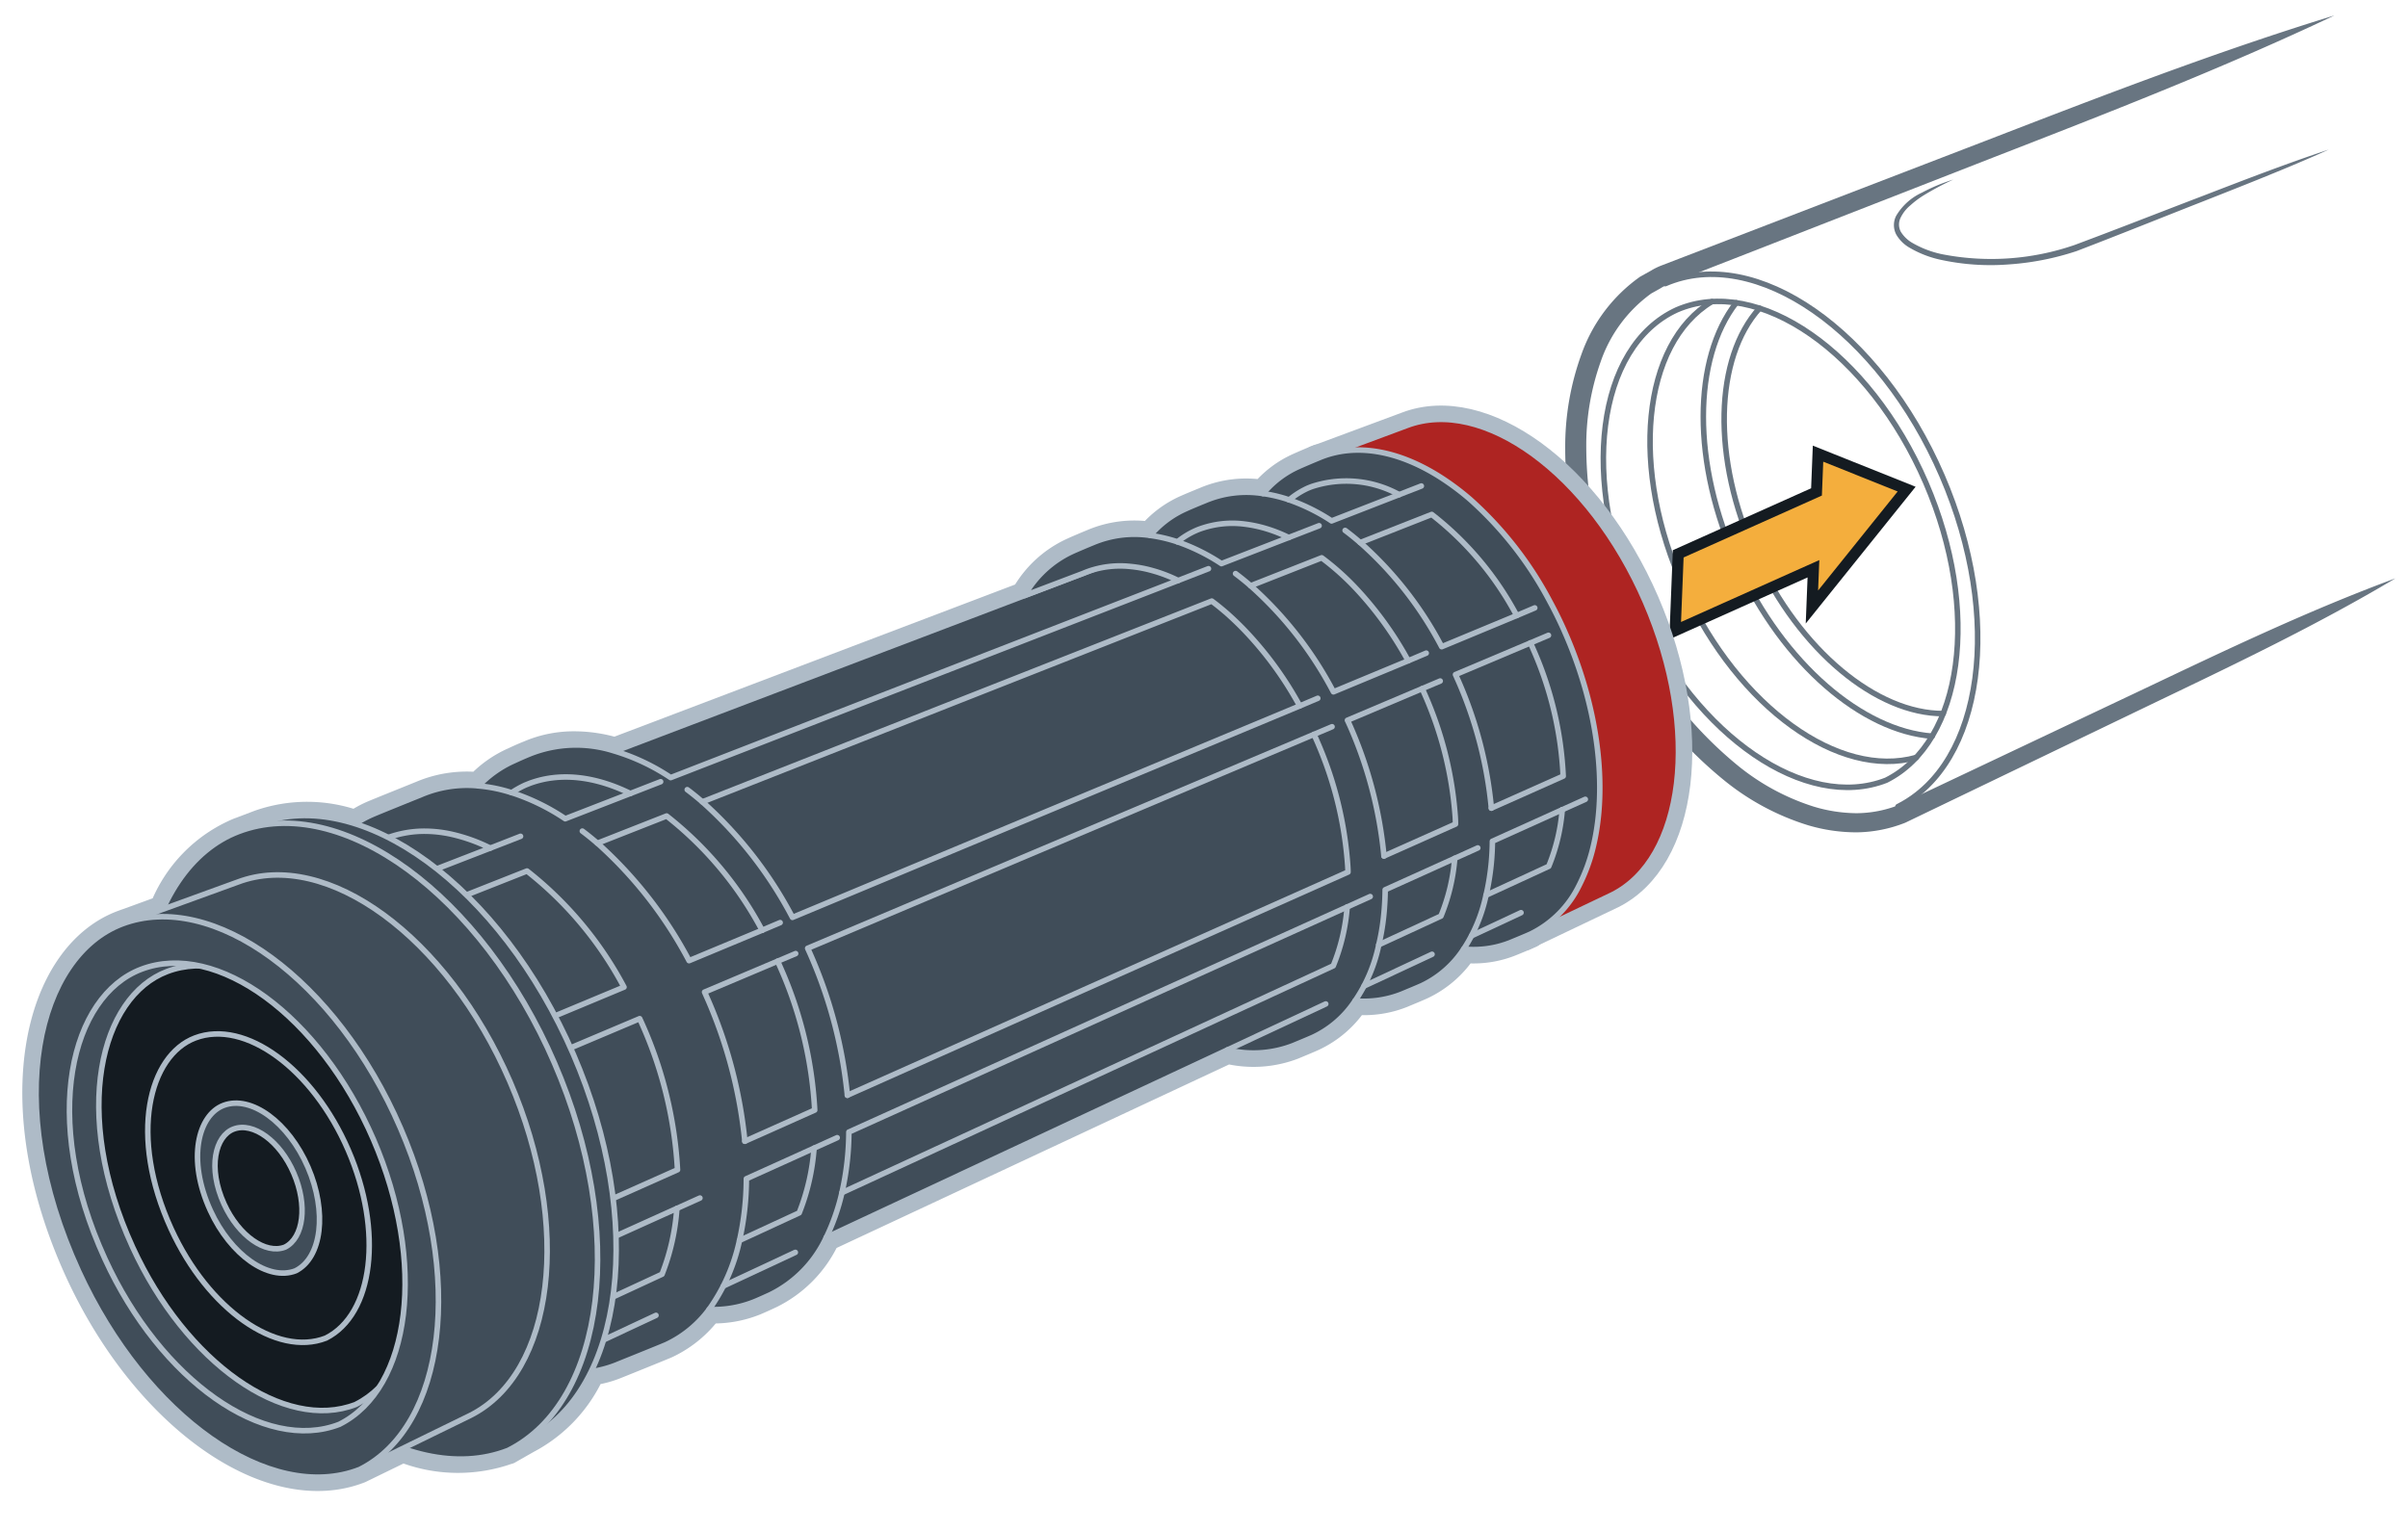 <svg xmlns="http://www.w3.org/2000/svg" width="218" height="138.634" viewBox="0 0 218 138.634"><g id="b9773a99-921b-4ca6-8c6c-3a40f2341cb8" data-name="below"><path d="M150.759,25.684c8.169-3.526,19.391,4.273,25.065,17.418,5.55,12.86,3.734,26.074-3.996,29.942" style="fill:none;stroke:#687581;stroke-linecap:round;stroke-linejoin:round;stroke-width:0.5px"/><path d="M216.863,52.376c-7.124,4.244-14.578,7.799-22.023,11.37L172.519,74.491l-.047.021-.009.003a12.303,12.303,0,0,1-4.391.862,15.411,15.411,0,0,1-4.383-.642,22.537,22.537,0,0,1-7.631-4.096,38.047,38.047,0,0,1-10.449-13.444,42.715,42.715,0,0,1-2.893-8.053,36.527,36.527,0,0,1-1.015-8.527,24.472,24.472,0,0,1,1.471-8.534A14.539,14.539,0,0,1,148.479,25.06l1.006-.561a5.73,5.73,0,0,1,.997-.482l1.955-.752,3.91-1.504,7.819-3.009,15.638-6.018c10.418-4.026,20.84-8.057,31.544-11.339-10.118,4.79-20.518,8.83-30.921,12.875l-15.595,6.089-7.797,3.045-3.898,1.522-1.949.761a4.49,4.49,0,0,0-.88.434l-.822.46a12.713,12.713,0,0,0-4.569,6.16,22.614,22.614,0,0,0-1.308,7.883,34.609,34.609,0,0,0,1.001,8.055,44.217,44.217,0,0,0,2.74,7.689,36.204,36.204,0,0,0,9.838,12.846,20.78,20.78,0,0,0,6.999,3.83,13.667,13.667,0,0,0,3.867.599,10.576,10.576,0,0,0,3.786-.717l-.055.024L194.174,62.351C201.632,58.807,209.083,55.247,216.863,52.376Z" style="fill:#687581"/><path d="M170.759,70.657c-7.24,2.835-17.161-3.91-22.41-15.364-5.365-11.707-3.816-23.901,3.46-27.235,7.348-3.171,17.442,3.843,22.545,15.667C179.346,55.292,177.712,67.177,170.759,70.657Z" style="fill:none;stroke:#687581;stroke-linecap:round;stroke-linejoin:round;stroke-width:0.5px"/><path d="M154.976,27.314c-6.317,3.8-7.483,15.141-2.485,26.048,4.914,10.723,14.034,17.206,20.995,15.233" style="fill:none;stroke:#687581;stroke-linecap:round;stroke-linejoin:round;stroke-width:0.5px"/><path d="M174.921,66.667c-6.313-.474-13.458-6.504-17.606-15.555-4.204-9.174-4.047-18.654-.133-23.696" style="fill:none;stroke:#687581;stroke-linecap:round;stroke-linejoin:round;stroke-width:0.5px"/><path d="M175.922,64.621c-5.99.021-12.983-5.647-16.969-14.345-4.028-8.791-3.706-17.887.34-22.362" style="fill:none;stroke:#687581;stroke-linecap:round;stroke-linejoin:round;stroke-width:0.5px"/></g><g id="bf155968-dce1-49dc-a016-f08fdefd628b" data-name="illustration"><path d="M176.841,16.259a26.026,26.026,0,0,0-2.699,1.437,8.558,8.558,0,0,0-1.199.905,3.301,3.301,0,0,0-.882,1.126,1.381,1.381,0,0,0,.03,1.273,2.981,2.981,0,0,0,.998.973,9.062,9.062,0,0,0,2.773,1.057,23.152,23.152,0,0,0,11.962-.847c3.812-1.421,7.641-2.929,11.461-4.389,3.821-1.472,7.639-2.954,11.532-4.244-3.738,1.686-7.55,3.18-11.36,4.684-3.817,1.498-7.597,3.025-11.445,4.499a24.723,24.723,0,0,1-6.079,1.207,21.263,21.263,0,0,1-6.186-.402,9.544,9.544,0,0,1-2.931-1.14,3.25,3.25,0,0,1-1.153-1.171,1.851,1.851,0,0,1-.004-1.678,5.26,5.26,0,0,1,2.334-2.103A16.417,16.417,0,0,1,176.841,16.259Z" style="fill:#687581"/></g><g id="a5ae47b3-b988-4462-9c06-319715ca9847" data-name="above"><polygon points="164.036 54.971 164.174 51.506 151.655 57.113 151.932 50.155 164.451 44.548 164.589 41.083 172.611 44.295 164.036 54.971" style="fill:#f4ae3d;stroke:#141b21;stroke-miterlimit:10"/><path d="M138.565,84.597c-.45.2-1.36.58-1.81.76a9.059,9.059,0,0,1-4.24.6,9.219,9.219,0,0,1-3.78,3.3c-.45.21-1.36.58-1.81.77a9.257,9.257,0,0,1-4.25.62,9.18,9.18,0,0,1-3.78,3.28c-.45.21-1.36.58-1.81.77a10.02,10.02,0,0,1-5.96.39l-36.31,16.98c-.01.01-.01.02-.02.03a10.84,10.84,0,0,1-5.06,5.16c-.45.21-.93.43-1.38.62a10.092,10.092,0,0,1-4.16.72,10.188,10.188,0,0,1-3.86,3.17c-.45.2-4.05,1.65-4.5,1.83a9.29,9.29,0,0,1-2.31.62,13.022,13.022,0,0,1-5.79,6.16l-.76.43c-.04.02-.08.05-.12.07l-.58.33-.26.15v-.01a13.515,13.515,0,0,1-9.55-.17l-3.9,1.9c-8.11,3.17-19.38-4.72-25.45-17.96-7.03-15.36-3.65-28.55,3.94-31.43.14-.05.29-.11.44-.16h.01l3.26-1.19a12.63,12.63,0,0,1,6.84-7.03h.01a.688.688,0,0,1,.13-.05l1.71-.65a13.04,13.04,0,0,1,8.72.01,9.341,9.341,0,0,1,1.48-.83c.45-.2,4.04-1.64,4.5-1.83a10.534,10.534,0,0,1,5.17-.78h.01a9.742,9.742,0,0,1,3.22-2.28c.44-.21.92-.42,1.37-.6a10.223,10.223,0,0,1,4.08-.82,12.881,12.881,0,0,1,3.63.54c.02,0,.03.01.05.01l37.07-14.08a9.542,9.542,0,0,1,4.39-4.03c.45-.21,1.36-.59,1.82-.78a9.663,9.663,0,0,1,5.18-.64,8.973,8.973,0,0,1,3.21-2.42c.44-.2,1.35-.57,1.81-.76a9.466,9.466,0,0,1,5.18-.61,8.95,8.95,0,0,1,3.22-2.45c.45-.2,1.35-.59,1.81-.77" style="fill:none;stroke:#aebbc7;stroke-linecap:round;stroke-linejoin:round;stroke-width:2.5px"/><path d="M146.172,81.485l-7.473,3.564L119.485,40.927l7.715-2.867c7.231-2.732,17.098,4.431,22.22,16.249C154.514,66.062,153.036,78.049,146.172,81.485Z" style="fill:#ae2422;stroke:#aebbc7;stroke-linecap:round;stroke-miterlimit:10;stroke-width:1.5px"/><path d="M135.866,83.382,35.192,130.535,14.744,83.579,118.738,44.061c6.528-2.473,15.436,4.012,20.06,14.713C143.397,69.417,142.062,80.271,135.866,83.382Z" style="fill:#404d59;stroke:#aebbc7;stroke-linecap:round;stroke-linejoin:round;stroke-width:0.5px"/><path d="M51.316,95.038l6.596-2.788c.102.212.196.425.289.637a37.446,37.446,0,0,1,3.136,13.047l-6.239,2.78a34.014,34.014,0,0,1,.196,3.425l5.984-2.703a20.155,20.155,0,0,1-1.343,5.958l-5.134,2.38a18.669,18.669,0,0,1-2.499,6.545,10.206,10.206,0,0,0,3.527-.723c.45-.187,4.054-1.632,4.505-1.836a10.201,10.201,0,0,0,3.859-3.17,9.982,9.982,0,0,0,4.157-.723c.451-.187.926-.408,1.377-.612a10.843,10.843,0,0,0,5.066-5.168c0-.009.009-.017.009-.025l36.32-16.983a9.963,9.963,0,0,0,5.958-.391c.451-.187,1.36-.561,1.81-.765a9.241,9.241,0,0,0,3.783-3.281,9.287,9.287,0,0,0,4.242-.62c.45-.187,1.36-.561,1.81-.765a9.242,9.242,0,0,0,3.782-3.307,9.039,9.039,0,0,0,4.242-.595c.451-.187,1.36-.561,1.81-.765a9.528,9.528,0,0,0,4.395-4.394,15.703,15.703,0,0,0,1.309-3.621c1.241-5.27.468-12.24-2.474-19.057-.085-.187-.162-.374-.246-.561q-.574-1.275-1.224-2.474a33.057,33.057,0,0,0-7.233-9.265,23.831,23.831,0,0,0-2.567-1.929c-3.808-2.465-7.786-3.256-11.152-1.81-.459.187-1.36.57-1.81.773a8.859,8.859,0,0,0-3.213,2.448,9.563,9.563,0,0,0-5.185.612c-.459.187-1.369.561-1.81.765a8.961,8.961,0,0,0-3.213,2.414,9.634,9.634,0,0,0-5.176.646c-.459.187-1.369.57-1.819.773a9.574,9.574,0,0,0-4.394,4.029l5.287-2.006c.17-.068.332-.136.502-.196a8.687,8.687,0,0,1,3.833-.433,11.019,11.019,0,0,1,1.972.374,13.011,13.011,0,0,1,2.32.892l-45.943,17.85a19.014,19.014,0,0,0-5.083-2.405h-.008a11.305,11.305,0,0,0-7.701.272c-.459.187-.935.4-1.377.604a9.97,9.97,0,0,0-3.221,2.278,10.583,10.583,0,0,0-5.176.782c-.459.187-4.046,1.632-4.497,1.836a9.998,9.998,0,0,0-2.992,2.04,14.205,14.205,0,0,1,3.018.74,8.206,8.206,0,0,1,.969-.527,9.671,9.671,0,0,1,3.893-.765,11.412,11.412,0,0,1,2.363.281A15.301,15.301,0,0,1,44.38,76.805l-5.831,2.261a28.607,28.607,0,0,1,2.924,2.278l6.239-2.465a33.049,33.049,0,0,1,8.78,10.514l-6.604,2.754Z" style="fill:#404d59;stroke:#aebbc7;stroke-linecap:round;stroke-linejoin:round;stroke-width:0.5px"/><path d="M123.141,49.138l6.477-2.55a28.515,28.515,0,0,1,7.692,9.155" style="fill:none;stroke:#aebbc7;stroke-linecap:round;stroke-linejoin:round;stroke-width:0.5px"/><path d="M113.222,53.048l6.435-2.533a23.607,23.607,0,0,1,3.086,2.754,31.628,31.628,0,0,1,4.743,6.571" style="fill:none;stroke:#aebbc7;stroke-linecap:round;stroke-linejoin:round;stroke-width:0.5px"/><path d="M116.715,45.27a7.539,7.539,0,0,1,1.7-1.071c.11-.043.212-.085.323-.128a9.939,9.939,0,0,1,7.93.723" style="fill:none;stroke:#aebbc7;stroke-linecap:round;stroke-linejoin:round;stroke-width:0.5px"/><path d="M106.6,49.07a7.274,7.274,0,0,1,1.623-1.003,5.47,5.47,0,0,1,.518-.204,8.684,8.684,0,0,1,3.893-.408,11.839,11.839,0,0,1,1.904.391,13.314,13.314,0,0,1,2.133.833" style="fill:none;stroke:#aebbc7;stroke-linecap:round;stroke-linejoin:round;stroke-width:0.5px"/><path d="M63.582,72.615l46.121-18.181c.484.357.96.748,1.437,1.165.493.442.986.91,1.462,1.403a32.039,32.039,0,0,1,5.066,6.928" style="fill:none;stroke:#aebbc7;stroke-linecap:round;stroke-linejoin:round;stroke-width:0.5px"/><path d="M46.327,71.782a9.187,9.187,0,0,1,1.198-.671c.144-.059.297-.119.442-.178,2.788-1.028,5.958-.62,9.095.926" style="fill:none;stroke:#aebbc7;stroke-linecap:round;stroke-linejoin:round;stroke-width:0.5px"/><path d="M54.087,76.363l6.264-2.465a32.486,32.486,0,0,1,8.645,10.345" style="fill:none;stroke:#aebbc7;stroke-linecap:round;stroke-linejoin:round;stroke-width:0.5px"/><path d="M73.697,103.98a19.793,19.793,0,0,1-1.343,5.856l-5.406,2.499" style="fill:none;stroke:#aebbc7;stroke-linecap:round;stroke-linejoin:round;stroke-width:0.5px"/><path d="M70.399,87.048c.093.204.187.416.281.629a36.678,36.678,0,0,1,3.077,12.852l-6.324,2.822" style="fill:none;stroke:#aebbc7;stroke-linecap:round;stroke-linejoin:round;stroke-width:0.5px"/><path d="M121.96,82.135a17.57,17.57,0,0,1-1.258,5.33l-44.48,20.544" style="fill:none;stroke:#aebbc7;stroke-linecap:round;stroke-linejoin:round;stroke-width:0.5px"/><path d="M118.959,66.503c.085.187.17.383.255.578a33.828,33.828,0,0,1,2.805,11.424c.009.153.017.315.017.468l-45.322,20.213" style="fill:none;stroke:#aebbc7;stroke-linecap:round;stroke-linejoin:round;stroke-width:0.5px"/><path d="M131.701,77.732a17.403,17.403,0,0,1-1.25,5.228l-5.627,2.601" style="fill:none;stroke:#aebbc7;stroke-linecap:round;stroke-linejoin:round;stroke-width:0.5px"/><path d="M128.751,62.364c.085.187.17.374.255.57a33.307,33.307,0,0,1,2.737,10.99c.017.238.025.468.025.706l-6.477,2.89" style="fill:none;stroke:#aebbc7;stroke-linecap:round;stroke-linejoin:round;stroke-width:0.5px"/><path d="M141.433,73.329a17.042,17.042,0,0,1-1.224,5.125l-5.678,2.618" style="fill:none;stroke:#aebbc7;stroke-linecap:round;stroke-linejoin:round;stroke-width:0.5px"/><path d="M138.552,58.224c.085.178.17.365.246.552a32.134,32.134,0,0,1,2.72,11.509l-6.503,2.898" style="fill:none;stroke:#aebbc7;stroke-linecap:round;stroke-linejoin:round;stroke-width:0.5px"/><line x1="53.625" y1="112.897" x2="51.538" y2="113.84" style="fill:none;stroke:#aebbc7;stroke-linecap:round;stroke-linejoin:round;stroke-width:0.5px"/><line x1="63.366" y1="108.495" x2="61.279" y2="109.437" style="fill:none;stroke:#aebbc7;stroke-linecap:round;stroke-linejoin:round;stroke-width:0.5px"/><line x1="143.521" y1="72.386" x2="141.433" y2="73.329" style="fill:none;stroke:#aebbc7;stroke-linecap:round;stroke-linejoin:round;stroke-width:0.5px"/><path d="M122.674,90.643a14.031,14.031,0,0,0,2.15-5.083,19.991,19.991,0,0,0,.425-2.439c.068-.595.111-1.198.136-1.81.009-.238.017-.484.017-.731l6.298-2.848,2.087-.943" style="fill:none;stroke:#aebbc7;stroke-linecap:round;stroke-linejoin:round;stroke-width:0.5px"/><path d="M132.508,85.951a14.203,14.203,0,0,0,2.023-4.879c.043-.162.076-.323.111-.484a22.548,22.548,0,0,0,.467-4.403l6.324-2.856" style="fill:none;stroke:#aebbc7;stroke-linecap:round;stroke-linejoin:round;stroke-width:0.5px"/><path d="M64.192,118.594a16.81,16.81,0,0,0,2.754-6.256l.002-.003a25.823,25.823,0,0,0,.621-5.585l6.128-2.771.007-.006,2.087-.943" style="fill:none;stroke:#aebbc7;stroke-linecap:round;stroke-linejoin:round;stroke-width:0.5px"/><path d="M51.699,124.329a16.077,16.077,0,0,0,2.892-6.755" style="fill:none;stroke:#aebbc7;stroke-linecap:round;stroke-linejoin:round;stroke-width:0.5px"/><path d="M41.873,129.013a13.998,13.998,0,0,0,1.605-2.619" style="fill:none;stroke:#aebbc7;stroke-linecap:round;stroke-linejoin:round;stroke-width:0.5px"/><path d="M116.715,45.27a12.358,12.358,0,0,0-2.372-.57" style="fill:none;stroke:#aebbc7;stroke-linecap:round;stroke-linejoin:round;stroke-width:0.5px"/><path d="M33.518,76.661a14.681,14.681,0,0,0-3.053-.627" style="fill:none;stroke:#aebbc7;stroke-linecap:round;stroke-linejoin:round;stroke-width:0.5px"/><path d="M23.43,80.463a14.122,14.122,0,0,0-3.19-.615" style="fill:none;stroke:#aebbc7;stroke-linecap:round;stroke-linejoin:round;stroke-width:0.5px"/><path d="M74.793,112.089a19.074,19.074,0,0,0,1.428-4.08,25.416,25.416,0,0,0,.629-5.491l45.11-20.383,2.087-.943" style="fill:none;stroke:#aebbc7;stroke-linecap:round;stroke-linejoin:round;stroke-width:0.5px"/><line x1="65.495" y1="116.458" x2="72.003" y2="113.415" style="fill:none;stroke:#aebbc7;stroke-linecap:round;stroke-linejoin:round;stroke-width:0.5px"/><line x1="53.11" y1="122.055" x2="59.388" y2="119.119" style="fill:none;stroke:#aebbc7;stroke-linecap:round;stroke-linejoin:round;stroke-width:0.5px"/><line x1="44.319" y1="126.165" x2="49.385" y2="123.796" style="fill:none;stroke:#aebbc7;stroke-linecap:round;stroke-linejoin:round;stroke-width:0.5px"/><line x1="120.024" y1="90.918" x2="111.122" y2="95.08" style="fill:none;stroke:#aebbc7;stroke-linecap:round;stroke-linejoin:round;stroke-width:0.5px"/><line x1="129.645" y1="86.419" x2="123.491" y2="89.297" style="fill:none;stroke:#aebbc7;stroke-linecap:round;stroke-linejoin:round;stroke-width:0.5px"/><line x1="137.701" y1="82.652" x2="133.222" y2="84.747" style="fill:none;stroke:#aebbc7;stroke-linecap:round;stroke-linejoin:round;stroke-width:0.5px"/><path d="M68.996,84.243l-6.613,2.754a38.109,38.109,0,0,0-8.296-10.633l-.002.003q-.675-.585-1.365-1.103" style="fill:none;stroke:#aebbc7;stroke-linecap:round;stroke-linejoin:round;stroke-width:0.5px"/><path d="M41.474,81.345q-.675-.585-1.365-1.103" style="fill:#404d59;stroke:#aebbc7;stroke-linecap:round;stroke-linejoin:round;stroke-width:0.5px"/><line x1="34.359" y1="80.699" x2="37.106" y2="79.629" style="fill:none;stroke:#aebbc7;stroke-linecap:round;stroke-linejoin:round;stroke-width:0.5px"/><line x1="44.381" y1="76.806" x2="47.127" y2="75.737" style="fill:none;stroke:#aebbc7;stroke-linecap:round;stroke-linejoin:round;stroke-width:0.5px"/><path d="M59.807,70.792l-2.747,1.069.002-.003-5.891,2.287a19.431,19.431,0,0,0-4.845-2.363l-.022-.001a13.441,13.441,0,0,0-2.981-.608" style="fill:none;stroke:#aebbc7;stroke-linecap:round;stroke-linejoin:round;stroke-width:0.5px"/><line x1="106.66" y1="52.572" x2="109.406" y2="51.502" style="fill:none;stroke:#aebbc7;stroke-linecap:round;stroke-linejoin:round;stroke-width:0.5px"/><path d="M119.419,47.609l-2.747,1.069-6.094,2.363A17.846,17.846,0,0,0,106.6,49.07a13.573,13.573,0,0,0-2.465-.578" style="fill:none;stroke:#aebbc7;stroke-linecap:round;stroke-linejoin:round;stroke-width:0.5px"/><path d="M128.676,44.013l-2.007.781-6.12,2.38c-.212-.144-.417-.272-.629-.4a17.548,17.548,0,0,0-3.204-1.504" style="fill:none;stroke:#aebbc7;stroke-linecap:round;stroke-linejoin:round;stroke-width:0.5px"/><path d="M47.735,130.37l-1.722.979-.309-.713c-8.714.67-19.351-7.83-25.394-21.025-6.971-15.213-4.885-28.545,1.52-33.782l-.223-.524,1.843-.704c9.255-3.511,21.883,5.692,28.451,20.87C58.423,110.555,56.526,125.957,47.735,130.37Z" style="fill:#404d59;stroke:#aebbc7;stroke-linecap:round;stroke-linejoin:round;stroke-width:0.5px"/><path d="M46.012,131.346c-9.211,3.587-21.995-5.362-28.878-20.382-7.984-17.422-4.142-32.392,4.468-35.66,9.306-3.532,22,5.719,28.593,20.966C56.753,111.435,54.846,126.913,46.012,131.346Z" style="fill:#404d59;stroke:#aebbc7;stroke-linecap:round;stroke-linejoin:round;stroke-width:0.5px"/><path d="M42.572,128.185l-10.008,4.891c-8.117,3.165-19.382-4.726-25.453-17.96C.079,99.758,3.461,86.559,11.049,83.68c.147-.052.295-.113.442-.156L21.525,79.881c8.022-3.035,18.966,4.926,24.646,18.073C51.817,111.032,50.178,124.361,42.572,128.185Z" style="fill:#404d59;stroke:#aebbc7;stroke-linecap:round;stroke-linejoin:round;stroke-width:0.5px"/><path d="M72.032,86.357l-1.633.691-6.613,2.796q.14.319.281.637a42.676,42.676,0,0,1,3.366,12.869" style="fill:none;stroke:#aebbc7;stroke-linecap:round;stroke-linejoin:round;stroke-width:0.5px"/><line x1="70.629" y1="83.552" x2="68.996" y2="84.243" style="fill:none;stroke:#aebbc7;stroke-linecap:round;stroke-linejoin:round;stroke-width:0.5px"/><path d="M119.3,63.237l-1.633.691L71.742,83.078a37.02,37.02,0,0,0-8.16-10.463q-.675-.585-1.365-1.103" style="fill:none;stroke:#aebbc7;stroke-linecap:round;stroke-linejoin:round;stroke-width:0.5px"/><path d="M120.592,65.813l-1.633.691-45.84,19.372c.093.212.187.416.281.629a41.87,41.87,0,0,1,3.315,12.682" style="fill:none;stroke:#aebbc7;stroke-linecap:round;stroke-linejoin:round;stroke-width:0.5px"/><path d="M130.384,61.673l-1.633.691-6.766,2.865c.094.187.179.383.264.57a38.104,38.104,0,0,1,3.043,11.722" style="fill:none;stroke:#aebbc7;stroke-linecap:round;stroke-linejoin:round;stroke-width:0.5px"/><path d="M129.118,59.149l-1.633.691-6.766,2.813a33.99,33.99,0,0,0-7.497-9.605h0q-.675-.585-1.365-1.103" style="fill:none;stroke:#aebbc7;stroke-linecap:round;stroke-linejoin:round;stroke-width:0.5px"/><path d="M138.944,55.052l-1.633.691-6.792,2.822a33.029,33.029,0,0,0-7.378-9.427q-.675-.585-1.365-1.103" style="fill:none;stroke:#aebbc7;stroke-linecap:round;stroke-linejoin:round;stroke-width:0.5px"/><path d="M140.185,57.534l-1.633.691-6.783,2.865c.085.187.17.383.255.57a37.38,37.38,0,0,1,2.992,11.526" style="fill:none;stroke:#aebbc7;stroke-linecap:round;stroke-linejoin:round;stroke-width:0.5px"/><path d="M32.203,127.188c-6.444,2.51-15.387-3.751-20.202-14.259-5.585-12.188-2.897-22.661,3.126-24.947,6.511-2.471,15.391,4.001,20.003,14.668C39.718,113.258,38.383,124.087,32.203,127.188Z" style="fill:#141b21;stroke:#aebbc7;stroke-linecap:round;stroke-linejoin:round;stroke-width:0.5px"/><path d="M29.504,121.179c-4.468,1.74-10.668-2.601-14.006-9.885-3.872-8.45-2.009-15.711,2.167-17.296,4.514-1.713,10.67,2.774,13.868,10.169C34.714,111.522,33.789,119.029,29.504,121.179Z" style="fill:none;stroke:#aebbc7;stroke-linecap:round;stroke-linejoin:round;stroke-width:0.5px"/><path d="M26.766,115.083c-2.462.959-5.879-1.433-7.719-5.448-2.134-4.657-1.107-8.658,1.194-9.531,2.487-.944,5.88,1.529,7.643,5.604C29.637,109.761,29.127,113.898,26.766,115.083Z" style="fill:#404d59;stroke:#aebbc7;stroke-linecap:round;stroke-linejoin:round;stroke-width:0.5px"/><path d="M25.803,112.94c-1.757.684-4.196-1.023-5.509-3.888-1.523-3.323-.79-6.179.852-6.803,1.775-.674,4.197,1.091,5.454,4C27.852,109.142,27.488,112.094,25.803,112.94Z" style="fill:#141b21;stroke:#aebbc7;stroke-linecap:round;stroke-linejoin:round;stroke-width:0.5px"/><path d="M36.255,102.157c-5.81-13.44-17-21.59-25.21-18.48-7.58,2.88-10.97,16.08-3.93,31.44,6.07,13.23,17.33,21.12,25.45,17.96C40.355,129.177,42.035,115.527,36.255,102.157Zm-5.53,26.83c-6.77,2.63-16.17-3.94-21.23-14.99-5.87-12.81-3.04-23.81,3.29-26.22,6.84-2.6,16.17,4.21,21.02,15.41C38.625,114.347,37.225,125.727,30.725,128.987Z" style="fill:#404d59;stroke:#aebbc7;stroke-linecap:round;stroke-linejoin:round;stroke-width:0.5px"/></g></svg>
